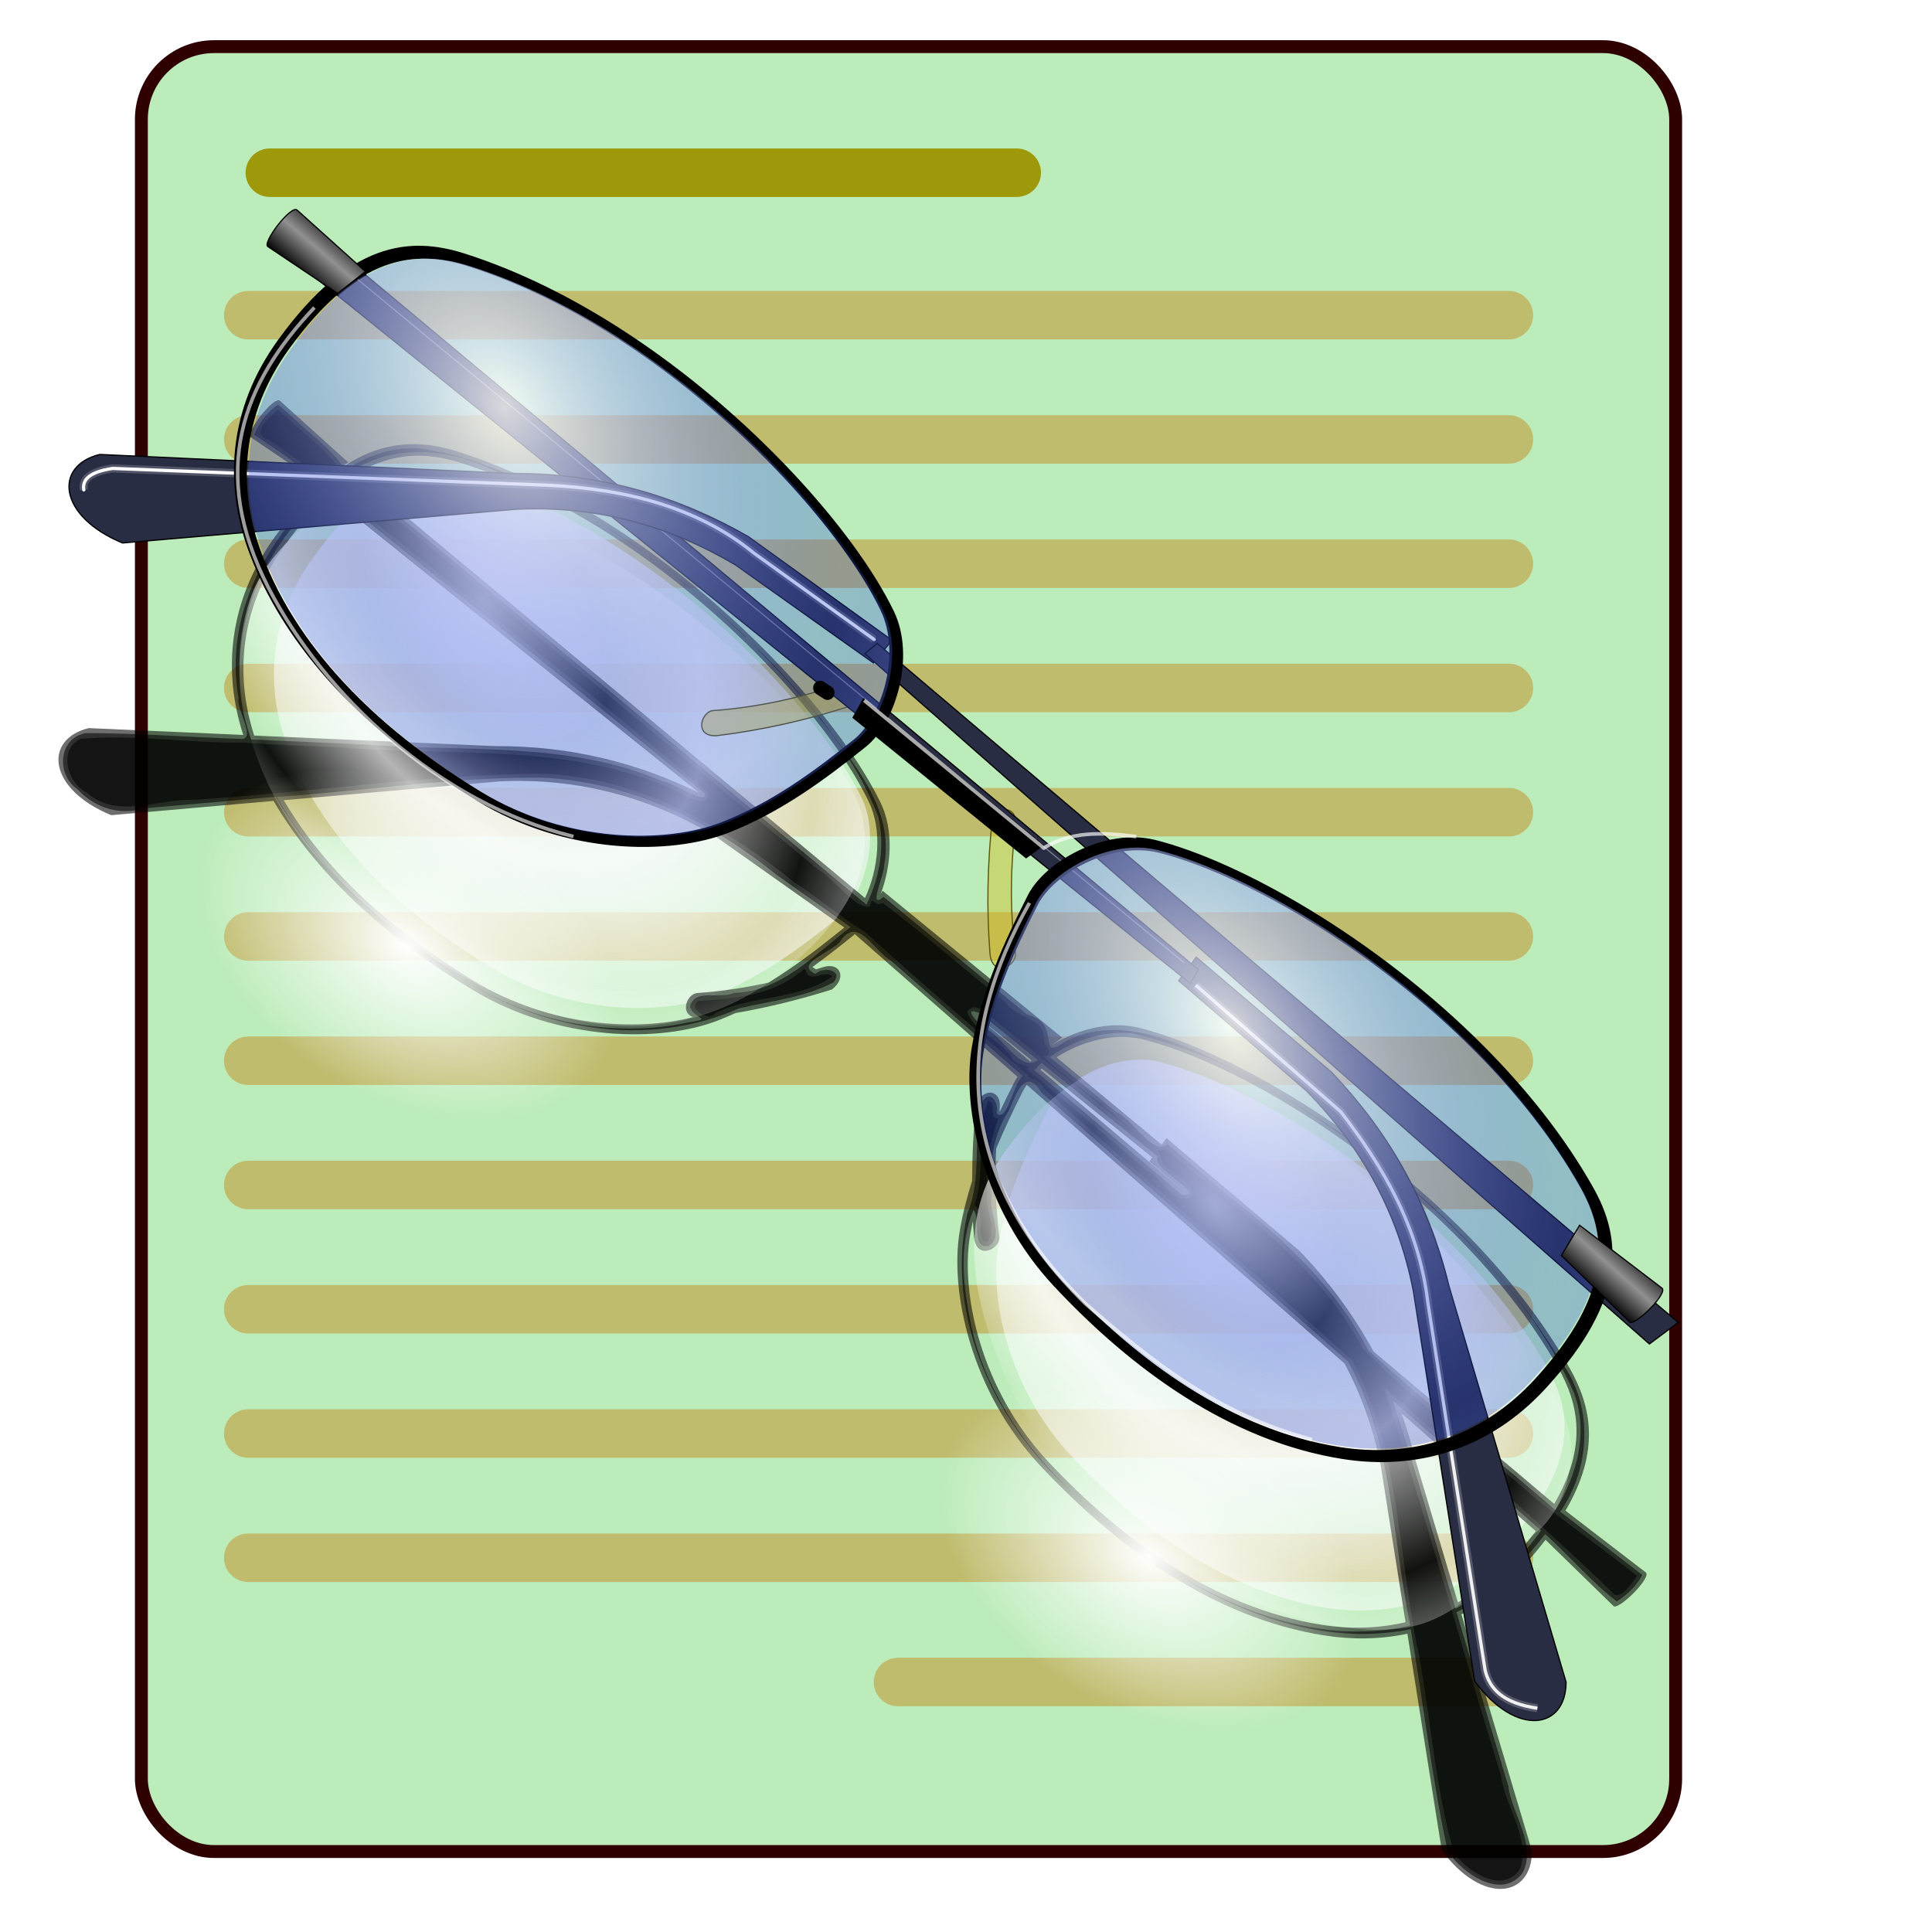 <?xml version="1.0" encoding="UTF-8" standalone="no"?>
<!-- Created with Inkscape (http://www.inkscape.org/) -->
<svg xmlns:dc="http://purl.org/dc/elements/1.1/" xmlns:cc="http://creativecommons.org/ns#" xmlns:rdf="http://www.w3.org/1999/02/22-rdf-syntax-ns#" xmlns:svg="http://www.w3.org/2000/svg" xmlns="http://www.w3.org/2000/svg" xmlns:xlink="http://www.w3.org/1999/xlink" xmlns:sodipodi="http://sodipodi.sourceforge.net/DTD/sodipodi-0.dtd" xmlns:inkscape="http://www.inkscape.org/namespaces/inkscape" width="255" height="255" viewBox="0 0 67.469 67.469" version="1.1" id="svg8" inkscape:version="0.92.5 (2060ec1f9f, 2020-04-08)" sodipodi:docname="okular.svg">
 <defs id="defs2">
  <linearGradient inkscape:collect="always" id="linearGradient1010">
   <stop id="stop1006" stop-color="#ffffff" stop-opacity="1"/>
   <stop offset="1" id="stop1008" stop-color="#ffffff" stop-opacity="0"/>
  </linearGradient>
  <linearGradient id="linearGradient1264">
   <stop id="stop1260" stop-color="#ffffff" stop-opacity="0.721"/>
   <stop offset="0.379" id="stop1266" stop-color="#ffffff" stop-opacity="0.036"/>
   <stop id="stop1268" offset="0.669" stop-color="#ffffff" stop-opacity="0.689"/>
   <stop id="stop1262" offset="1" stop-color="#ffffff" stop-opacity="0"/>
  </linearGradient>
  <linearGradient id="linearGradient1173">
   <stop id="stop1169" stop-color="#dfe2f8" stop-opacity="1"/>
   <stop offset="1" id="stop1171" stop-color="#ffffff" stop-opacity="0.473"/>
  </linearGradient>
  <linearGradient id="linearGradient1084">
   <stop id="stop1080" stop-color="#ffffff" stop-opacity="0.82"/>
   <stop offset="1" id="stop1082" stop-color="#2343dc" stop-opacity="0.27"/>
  </linearGradient>
  <clipPath clipPathUnits="userSpaceOnUse" id="clipPath2059">
   <path d="m -10.1,231.685 c 3.559,2.506 4.832,-0.585 2.965,-3.064 -3.182,-4.225 -6.444,-9.84 -12.355,-15.913 -2.595,-2.669 -11.861,-7.808 -11.861,-7.808 0,0 -0.115,-2.188 -0.099,-3.064 0.011,-0.582 -0.566,-0.564 -0.89,-0.297 -0.782,0.645 -2.471,2.57 -2.471,2.57 l -1.68,-0.099 -1.087,-1.581 c -0.297,-0.411 -0.636,-0.346 -0.89,0 -0.545,1.85 -0.879,3.885 -3.459,3.954 l 4.448,3.954 c 7.766,1.553 15.579,5.585 20.262,14.332 0,0 4.526,5.194 7.116,7.018 z" id="path2061" sodipodi:nodetypes="csscsscccccccs" inkscape:connector-curvature="0" stroke-dasharray="none" stroke-opacity="1" fill="#ffffff" fill-rule="evenodd" stroke="none" stroke-linejoin="miter" fill-opacity="1" stroke-linecap="butt" stroke-width="0.048" stroke-miterlimit="4"/>
  </clipPath>
  <clipPath id="clipPath2059-5" clipPathUnits="userSpaceOnUse">
   <path stroke-miterlimit="4" stroke-width="0.048" stroke-linecap="butt" fill-opacity="1" stroke-linejoin="miter" stroke="none" fill-rule="evenodd" fill="#ffffff" stroke-opacity="1" stroke-dasharray="none" inkscape:connector-curvature="0" sodipodi:nodetypes="csscsscccccccs" id="path2061-3" d="m -10.1,231.685 c 3.559,2.506 4.832,-0.585 2.965,-3.064 -3.182,-4.225 -6.444,-9.84 -12.355,-15.913 -2.595,-2.669 -11.861,-7.808 -11.861,-7.808 0,0 -0.115,-2.188 -0.099,-3.064 0.011,-0.582 -0.566,-0.564 -0.89,-0.297 -0.782,0.645 -2.471,2.57 -2.471,2.57 l -1.68,-0.099 -1.087,-1.581 c -0.297,-0.411 -0.636,-0.346 -0.89,0 -0.545,1.85 -0.879,3.885 -3.459,3.954 l 4.448,3.954 c 7.766,1.553 15.579,5.585 20.262,14.332 0,0 4.526,5.194 7.116,7.018 z"/>
  </clipPath>
  <clipPath id="clipPath">
   <path fill-opacity="0.95" stroke="none" fill="#1b1b1b" sodipodi:nodetypes="csssscc" inkscape:connector-curvature="0" id="rect5264" d="m -515.73,435.564 v 5.838 c 0,9.743 -7.844,17.587 -17.587,17.587 h -135.051 c -9.743,0 -17.587,-7.844 -17.587,-17.587 v -5.838 z"/>
  </clipPath>
  <clipPath clipPathUnits="userSpaceOnUse" id="clipPath2059-7">
   <path d="m -10.1,231.685 c 3.559,2.506 4.832,-0.585 2.965,-3.064 -3.182,-4.225 -6.444,-9.84 -12.355,-15.913 -2.595,-2.669 -11.861,-7.808 -11.861,-7.808 0,0 -0.115,-2.188 -0.099,-3.064 0.011,-0.582 -0.566,-0.564 -0.89,-0.297 -0.782,0.645 -2.471,2.57 -2.471,2.57 l -1.68,-0.099 -1.087,-1.581 c -0.297,-0.411 -0.636,-0.346 -0.89,0 -0.545,1.85 -0.879,3.885 -3.459,3.954 l 4.448,3.954 c 7.766,1.553 15.579,5.585 20.262,14.332 0,0 4.526,5.194 7.116,7.018 z" id="path2061-5" sodipodi:nodetypes="csscsscccccccs" inkscape:connector-curvature="0" stroke-dasharray="none" stroke-opacity="1" fill="#ffffff" fill-rule="evenodd" stroke="none" stroke-linejoin="miter" fill-opacity="1" stroke-linecap="butt" stroke-width="0.048" stroke-miterlimit="4"/>
  </clipPath>
  <clipPath clipPathUnits="userSpaceOnUse" id="clipPath1162">
   <path stroke-miterlimit="4" stroke-width="0.071" stroke-linecap="round" fill-opacity="0.347" stroke-linejoin="round" stroke="none" fill="#000000" stroke-opacity="1" stroke-dasharray="none" inkscape:connector-curvature="0" d="m -65.65,239.846 c -9.358,0 -16.952,7.594 -16.952,16.952 0,9.358 7.594,16.941 16.952,16.941 0.292,0 0.579,-0.008 0.868,-0.022 2.123,-0.108 4.148,-0.606 5.995,-1.424 l 2.67,3.971 c -0.226,0.495 -0.245,0.964 -0.011,1.313 l 15.673,23.326 c 0.495,0.737 1.944,0.632 3.248,-0.245 1.304,-0.876 1.964,-2.177 1.468,-2.914 L -51.423,274.417 c -0.233,-0.347 -0.683,-0.499 -1.224,-0.478 l -2.558,-3.804 c 3.96,-3.1 6.507,-7.92 6.507,-13.337 0,-9.358 -7.594,-16.952 -16.952,-16.952 z m 0,2.581 c 7.929,0 14.371,6.442 14.371,14.371 0,7.929 -6.442,14.36 -14.371,14.36 -7.929,0 -14.349,-6.431 -14.349,-14.36 0,-0.248 -0.001,-0.489 0.011,-0.734 0.384,-7.586 6.657,-13.637 14.338,-13.637 z" id="path1164"/>
  </clipPath>
  <linearGradient id="linearGradient3963" inkscape:collect="always">
   <stop id="stop3965" stop-color="#000000" stop-opacity="1"/>
   <stop id="stop3967" offset="1" stop-color="#919191" stop-opacity="1"/>
  </linearGradient>
  <filter id="filter3286" inkscape:collect="always">
   <feGaussianBlur id="feGaussianBlur3288" stdDeviation="1.751" inkscape:collect="always"/>
  </filter>
  <filter id="filter3292" inkscape:collect="always">
   <feGaussianBlur id="feGaussianBlur3294" stdDeviation="1.778" inkscape:collect="always"/>
  </filter>
  <linearGradient y2="280.82" x2="130.2" y1="307.17" x1="126.81" spreadMethod="reflect" gradientUnits="userSpaceOnUse" id="linearGradient3503" xlink:href="#linearGradient3963" inkscape:collect="always" gradientTransform="matrix(0.035,0.023,-0.023,0.035,13.396,225.737)"/>
  <linearGradient y2="280.82" x2="130.2" y1="307.17" x1="126.81" spreadMethod="reflect" gradientTransform="matrix(-0.027,-0.031,-0.031,0.027,68.252,270.015)" gradientUnits="userSpaceOnUse" id="linearGradient3505" xlink:href="#linearGradient3963" inkscape:collect="always"/>
  <radialGradient r="288.14" fy="-643.86" fx="337.65" cy="-643.86" cx="337.65" spreadMethod="reflect" gradientTransform="matrix(0.028,0.042,-0.029,0.019,14.308,269.698)" gradientUnits="userSpaceOnUse" id="radialGradient3609" xlink:href="#linearGradient1264" inkscape:collect="always"/>
  <radialGradient r="288.14" fy="-728.83" fx="517.41" cy="-728.83" cx="517.41" spreadMethod="reflect" gradientTransform="matrix(0.03,0.043,0.026,-0.018,20.369,215.274)" gradientUnits="userSpaceOnUse" id="radialGradient3611" xlink:href="#linearGradient1264" inkscape:collect="always"/>
  <radialGradient r="288.14" fy="-643.86" fx="337.65" cy="-643.86" cx="337.65" spreadMethod="reflect" gradientTransform="matrix(1.141,0.495,-0.338,0.78,-237.944,474.627)" gradientUnits="userSpaceOnUse" id="radialGradient3613" xlink:href="#linearGradient1084" inkscape:collect="always"/>
  <radialGradient r="288.14" fy="-728.83" fx="517.41" cy="-728.83" cx="517.41" spreadMethod="reflect" gradientTransform="matrix(-1.255,0.223,-0.136,-0.766,1125.028,-503.129)" gradientUnits="userSpaceOnUse" id="radialGradient3615" xlink:href="#linearGradient1084" inkscape:collect="always"/>
  <filter height="1.039" y="-0.02" width="1.062" x="-0.031" id="filter1205" inkscape:collect="always" color-interpolation-filters="sRGB">
   <feGaussianBlur id="feGaussianBlur1207" stdDeviation="4.603" inkscape:collect="always"/>
  </filter>
  <filter height="1.193" y="-0.097" width="1.027" x="-0.014" id="filter1217" inkscape:collect="always" color-interpolation-filters="sRGB">
   <feGaussianBlur id="feGaussianBlur1219" stdDeviation="3.826" inkscape:collect="always"/>
  </filter>
  <filter height="1.079" y="-0.04" width="1.034" x="-0.017" id="filter1143" inkscape:collect="always" color-interpolation-filters="sRGB">
   <feGaussianBlur id="feGaussianBlur1145" stdDeviation="0.285" inkscape:collect="always"/>
  </filter>
  <radialGradient inkscape:collect="always" xlink:href="#linearGradient1173" id="radialGradient1072" gradientUnits="userSpaceOnUse" gradientTransform="matrix(0.027,0.04,-0.027,0.018,-8.833,248.972)" cx="337.65" cy="-643.86" fx="337.65" fy="-643.86" r="288.14" spreadMethod="reflect"/>
  <radialGradient inkscape:collect="always" xlink:href="#linearGradient1173" id="radialGradient1074" gradientUnits="userSpaceOnUse" gradientTransform="matrix(0.028,0.04,0.024,-0.017,46.002,239.023)" cx="517.41" cy="-728.83" fx="517.41" fy="-728.83" r="288.14" spreadMethod="reflect"/>
  <filter inkscape:collect="always" id="filter1256" x="-0.012" width="1.023" y="-0.012" height="1.025" color-interpolation-filters="sRGB">
   <feGaussianBlur inkscape:collect="always" stdDeviation="1.066" id="feGaussianBlur1258"/>
  </filter>
  <radialGradient inkscape:collect="always" xlink:href="#linearGradient1010" id="radialGradient1012" cx="17.64" cy="261.08" fx="17.64" fy="261.08" r="7.991" gradientTransform="matrix(1,0,0,0.665,132.824,42.027)" gradientUnits="userSpaceOnUse"/>
  <radialGradient inkscape:collect="always" xlink:href="#linearGradient1010" id="radialGradient1016" gradientUnits="userSpaceOnUse" gradientTransform="matrix(1,0,0,0.665,166.106,46.486)" cx="17.64" cy="261.08" fx="17.64" fy="261.08" r="7.991"/>
 </defs>
 <sodipodi:namedview id="base" pagecolor="#ff0000" bordercolor="#666666" borderopacity="1.0" inkscape:pageopacity="0" inkscape:pageshadow="2" inkscape:zoom="3.5098039" inkscape:cx="127.5" inkscape:cy="127.5" inkscape:document-units="px" inkscape:current-layer="layer1" showgrid="false" inkscape:snap-to-guides="false" inkscape:snap-grids="false" inkscape:snap-others="false" inkscape:object-nodes="false" inkscape:snap-nodes="false" inkscape:snap-global="false" inkscape:window-width="1920" inkscape:window-height="1056" inkscape:window-x="0" inkscape:window-y="0" inkscape:window-maximized="1" units="px" showguides="false"/>
 <g inkscape:label="Layer 1" inkscape:groupmode="layer" id="layer1" transform="translate(0,-229.531)">
  <rect id="rect1811" width="53.58" height="63.03" x="4.937" y="231.16" ry="2.538" opacity="1" stroke-dasharray="none" stroke-opacity="1" paint-order="normal" fill="#bcecba" fill-rule="evenodd" stroke="#2e0000" stroke-linejoin="round" fill-opacity="1" stroke-linecap="round" stroke-width="0.45" stroke-dashoffset="0" stroke-miterlimit="4" rx="2.538"/>
  <g id="g4752" transform="translate(57.744,-2.035)" stroke-opacity="1" stroke="#bfbc6e">
   <path sodipodi:nodetypes="cc" d="M -49.075,242.573 H -5.051" id="path1013" inkscape:connector-curvature="0" stroke-dasharray="none" stroke-opacity="1" fill="none" stroke="#bfbc6e" stroke-linejoin="miter" stroke-linecap="round" stroke-width="1.693" stroke-miterlimit="4"/>
   <path inkscape:connector-curvature="0" id="path1015" d="M -49.075,246.912 H -5.051" sodipodi:nodetypes="cc" stroke-dasharray="none" stroke-opacity="1" fill="none" stroke="#bfbc6e" stroke-linejoin="miter" stroke-linecap="round" stroke-width="1.693" stroke-miterlimit="4"/>
   <path inkscape:connector-curvature="0" id="path1017" d="m -49.075,251.251 h 44.024" sodipodi:nodetypes="cc" stroke-dasharray="none" stroke-opacity="1" fill="none" stroke="#bfbc6e" stroke-linejoin="miter" stroke-linecap="round" stroke-width="1.693" stroke-miterlimit="4"/>
   <path sodipodi:nodetypes="cc" d="M -49.075,255.591 H -5.051" id="path1019" inkscape:connector-curvature="0" stroke-dasharray="none" stroke-opacity="1" fill="none" stroke="#bfbc6e" stroke-linejoin="miter" stroke-linecap="round" stroke-width="1.693" stroke-miterlimit="4"/>
   <path sodipodi:nodetypes="cc" d="m -49.075,259.93 h 44.024" id="path1021" inkscape:connector-curvature="0" stroke-dasharray="none" stroke-opacity="1" fill="none" stroke="#bfbc6e" stroke-linejoin="miter" stroke-linecap="round" stroke-width="1.693" stroke-miterlimit="4"/>
   <path inkscape:connector-curvature="0" id="path1023" d="m -49.075,264.269 h 44.024" sodipodi:nodetypes="cc" stroke-dasharray="none" stroke-opacity="1" fill="none" stroke="#bfbc6e" stroke-linejoin="miter" stroke-linecap="round" stroke-width="1.693" stroke-miterlimit="4"/>
   <path inkscape:connector-curvature="0" id="path1025" d="m -49.075,268.609 h 44.024" sodipodi:nodetypes="cc" stroke-dasharray="none" stroke-opacity="1" fill="none" stroke="#bfbc6e" stroke-linejoin="miter" stroke-linecap="round" stroke-width="1.693" stroke-miterlimit="4"/>
   <path sodipodi:nodetypes="cc" d="m -49.075,272.948 h 44.024" id="path1027" inkscape:connector-curvature="0" stroke-dasharray="none" stroke-opacity="1" fill="none" stroke="#bfbc6e" stroke-linejoin="miter" stroke-linecap="round" stroke-width="1.693" stroke-miterlimit="4"/>
   <path sodipodi:nodetypes="cc" d="m -49.075,277.287 h 44.024" id="path1029" inkscape:connector-curvature="0" stroke-dasharray="none" stroke-opacity="1" fill="none" stroke="#bfbc6e" stroke-linejoin="miter" stroke-linecap="round" stroke-width="1.693" stroke-miterlimit="4"/>
   <path inkscape:connector-curvature="0" id="path1031" d="m -49.075,281.627 h 44.024" sodipodi:nodetypes="cc" stroke-dasharray="none" stroke-opacity="1" fill="none" stroke="#bfbc6e" stroke-linejoin="miter" stroke-linecap="round" stroke-width="1.693" stroke-miterlimit="4"/>
   <path inkscape:connector-curvature="0" id="path1033" d="m -49.075,285.966 h 44.024" sodipodi:nodetypes="cc" stroke-dasharray="none" stroke-opacity="1" fill="none" stroke="#bfbc6e" stroke-linejoin="miter" stroke-linecap="round" stroke-width="1.693" stroke-miterlimit="4"/>
   <path sodipodi:nodetypes="cc" d="m -26.384,290.305 21.334,0" id="path1035" inkscape:connector-curvature="0" stroke-dasharray="none" stroke-opacity="1" fill="none" stroke="#bfbc6e" stroke-linejoin="miter" stroke-linecap="round" stroke-width="1.693" stroke-miterlimit="4"/>
  </g>
  <path inkscape:connector-curvature="0" sodipodi:nodetypes="csssssss" id="path1038" d="m 16.692,246.312 c 6.151,1.932 11.748,7.696 13.398,11.082 0.688,1.413 0.06,3.466 -0.853,4.204 -1.304,1.054 -2.655,2.049 -4.256,2.684 -1.803,0.715 -5.053,0.704 -7.794,-0.949 -3.012,-1.815 -5.848,-4.336 -7.124,-7.669 -0.815,-2.13 -0.69,-4.492 0.864,-6.652 2.21,-3.073 4.084,-3.227 5.765,-2.699 z" stroke-opacity="1" fill="url(#radialGradient1072)" fill-rule="evenodd" stroke="none" stroke-linejoin="miter" fill-opacity="1" stroke-linecap="butt" stroke-width="0.037"/>
  <path inkscape:connector-curvature="0" d="m 54.036,277.294 c -3.162,-5.564 -9.927,-9.789 -13.558,-10.681 -1.515,-0.372 -3.376,0.668 -3.9,1.708 -0.749,1.486 -1.433,3.005 -1.714,4.692 -0.317,1.899 0.375,5.05 2.552,7.364 2.392,2.542 5.431,4.767 8.933,5.308 2.237,0.345 4.503,-0.271 6.274,-2.23 2.519,-2.788 2.277,-4.638 1.413,-6.159 z" id="path1044" sodipodi:nodetypes="csssssss" stroke-opacity="1" fill="url(#radialGradient1074)" fill-rule="evenodd" stroke="none" stroke-linejoin="miter" fill-opacity="1" stroke-linecap="butt" stroke-width="0.037"/>
  <g id="g1187" transform="matrix(0.25,0.031,-0.031,0.25,74.521,241.435)" fill="#000000" filter="url(#filter1256)" fill-opacity="0.568">
   <path inkscape:connector-curvature="0" id="path2551" d="m -205.775,51.632 c -7.354,-3.566 -15.151,-6.368 -22.966,-7.81 -4.938,-0.911 -10.083,-0.498 -15.268,3.882 l -0.089,-0.044 0.499,-0.491 -10.414,-7.283 c -0.888,-0.756 -4.353,5.151 -3.403,5.508 l 5.652,2.884 4.499,2.76 c -1.704,2.026 -3.43,4.504 -5.131,7.605 -5.275,9.617 -4.942,19.352 -0.99,27.822 l -21.373,1.696 c -6.052,2.31 -4.632,9.07 4.579,11.597 l 22.089,-4.731 c 7.725,10.104 18.998,17.407 30.554,22.577 12.802,5.731 26.958,4.067 34.421,-0.004 0.75,-0.409 1.489,-0.828 2.207,-1.273 4.412,-1.335 8.682,-2.984 12.851,-4.884 1.875,-1.835 0.708,-3.86 -1.441,-2.989 -0.36,0.174 -0.727,0.327 -1.09,0.496 l -0.534,-0.262 c 1.747,-1.626 3.429,-3.332 5.091,-5.048 0.061,-0.063 0.116,-0.142 0.176,-0.208 l 24.821,16.856 c -0.121,0.255 -0.244,0.504 -0.334,0.756 -0.513,1.427 -1.017,2.873 -1.49,4.312 -0.021,-0.024 -0.05,-0.052 -0.074,-0.073 -3.9e-4,-0.186 -0.02,-0.376 -0.019,-0.561 -0.139,-2.314 -2.461,-2.487 -3.311,-0.004 0.062,3.57 0.332,7.124 0.759,10.68 -0.439,2.337 -0.743,4.698 -0.849,7.13 -0.369,8.493 4.344,21.939 15.127,30.909 11.846,9.859 26.355,17.982 41.992,18.472 3.888,0.122 7.716,-0.41 11.338,-1.651 l 8.42,29.2 c 6.576,6.926 13.24,4.974 12.418,-1.452 L -70.798,186.671 c 2.892,-2.007 5.553,-4.638 7.863,-7.921 0.927,-1.318 1.724,-2.556 2.44,-3.772 l 10.434,7.918 c 0.677,0.757 4.919,-4.603 3.893,-5.157 l -12.083,-7.108 c 3.822,-8.825 1.778,-14.786 -1.816,-19.628 -4.736,-6.381 -10.639,-12.147 -17.079,-17.179 -16.458,-12.861 -36.255,-20.947 -48.036,-22.358 -4.043,-0.484 -8.368,1.273 -11.574,3.781 l 1.204,-1.103 -27.218,-17.148 -0.218,0.519 c 0.998,-4.105 0.751,-9.042 -1.572,-12.624 -6.455,-9.955 -22.42,-24.145 -41.215,-33.257 z m -0.183,1.198 c 18.114,8.782 33.507,22.491 39.728,32.086 2.477,3.82 2.499,9.216 1.164,13.381 l -77.338,-49.585 c 4.856,-3.899 9.698,-4.242 14.325,-3.387 7.532,1.39 15.033,4.069 22.121,7.506 z m 106.03,68.23 c 7.255,3.508 14.827,8.056 21.766,13.479 6.207,4.85 11.904,10.399 16.469,16.548 3.451,4.65 5.408,10.347 1.78,18.801 l -27.474,-17.9 c -3.441,-4.804 -7.443,-8.951 -11.902,-12.577 l -20.198,-13.225 -0.554,0.98 -15.964,-10.227 c 3.127,-2.589 7.473,-4.431 11.543,-3.943 6.387,0.765 15.206,3.555 24.534,8.064 z m -145.792,-69.043 56.093,34.669 c -8.855,-3.072 -18.391,-4.344 -28.945,-2.977 l -33.292,2.657 c -3.791,-8.154 -4.092,-17.504 0.983,-26.758 1.712,-3.121 3.446,-5.596 5.161,-7.591 z m 58.899,40.279 19.408,10.408 c -0.076,0.086 -0.157,0.173 -0.235,0.253 -2.926,3.02 -5.937,5.989 -9.232,8.611 -3.102,1.104 -6.332,2.012 -9.705,2.673 -1.377,0.379 -1.924,3.005 -0.108,3.37 -7.577,3 -19.605,3.746 -30.602,-1.177 -11.114,-4.972 -21.964,-11.977 -29.409,-21.684 l 29.275,-6.248 c 11.114,-1.937 21.197,-0.282 30.606,3.792 z m 39.242,20.399 8.211,5.097 c -0.051,0.061 -0.112,0.117 -0.161,0.179 z m 9.74,6.031 16.718,10.339 -0.335,0.608 5.406,3.61 -21.965,-14.35 c 0.06,-0.07 0.114,-0.139 0.176,-0.208 z m -1.784,2.511 48.484,32.922 c 2.765,3.977 5.056,8.419 6.721,13.458 l 6.068,21.089 c -3.649,1.333 -7.501,1.908 -11.441,1.785 -15.071,-0.472 -29.062,-8.302 -40.479,-17.803 -10.393,-8.645 -14.943,-21.574 -14.587,-29.76 0.03,-0.681 0.088,-1.354 0.147,-2.026 0.124,0.69 0.275,1.391 0.414,2.081 0.692,3.354 3.813,1.341 3.515,-0.336 -1.048,-4.08 -1.68,-8.118 -1.967,-12.119 0.782,-2.805 1.701,-5.583 2.687,-8.326 0.115,-0.32 0.27,-0.64 0.436,-0.964 z m 57.159,38.799 20.484,13.917 c -0.723,1.244 -1.53,2.506 -2.484,3.861 -2.085,2.964 -4.441,5.382 -7.025,7.264 l -8.179,-18.664 c -0.846,-2.227 -1.772,-4.358 -2.796,-6.379 z" stroke-opacity="1" fill="#000000" fill-rule="evenodd" stroke="none" stroke-linejoin="miter" fill-opacity="0.568" stroke-linecap="butt" stroke-width="0.172"/>
   <path inkscape:connector-curvature="0" id="path3559" d="m -254.253,40.435 c -1.32,1.181 -2.315,2.825 -2.743,4.548 3.628,1.78 7.172,3.684 10.554,5.902 -7.138,8.217 -11.599,19.633 -8.228,30.55 -0.066,1.75 2.894,5.003 1.319,5.589 -7.231,0.672 -14.564,0.978 -21.732,1.875 -3.745,1.185 -3.326,6.277 -0.208,7.846 2.674,2.246 6.14,2.973 9.414,1.534 6.004,-1.288 12.009,-2.569 18.012,-3.86 4.886,6.324 11.074,11.786 17.948,15.935 -6.809,-4.265 -12.913,-9.557 -17.809,-15.935 11.999,-2.294 23.83,-5.723 35.964,-7.155 12.066,-1.002 23.864,2.962 34.015,9.279 3.73,1.999 7.454,4.006 11.187,5.999 -4.403,4.282 -8.397,10.074 -14.928,11.04 -1.697,1.158 -5.51,-0.026 -5.798,2.638 0.663,1.661 3.558,1.2 0.069,2.187 -10.448,3.644 -22.361,2.544 -32.251,-2.326 11.965,6.077 27.282,6.552 38.925,-0.447 4.22,-1.553 8.953,-2.644 12.593,-5.212 1.205,-1.87 -1.724,-2.028 -2.638,-0.833 -3.281,-1.074 2.136,-3.339 2.916,-5.034 1.939,-3.695 4.711,0.851 7.174,1.868 6.718,4.546 13.417,9.122 20.147,13.65 -1.208,1.445 -1.312,6.798 -2.951,5.589 0.239,-1.183 -1.101,-3.261 -2.118,-1.458 -0.868,5.134 1.294,10.519 -0.174,15.692 -1.447,14.581 7.397,28.483 18.984,36.493 2.401,1.76 4.835,3.549 7.435,5.028 -10.208,-6.228 -19.954,-14.475 -23.984,-26.103 -1.713,-5.053 -3.143,-10.654 -1.672,-15.938 1.274,1.092 0.269,5.365 2.708,4.687 2.099,-1.686 -0.749,-4.745 -0.407,-6.96 -0.913,-4.056 -0.988,-8.15 0.862,-11.973 0.737,-2.343 1.477,-6.494 4.195,-3.079 15.585,10.606 31.285,21.17 46.799,31.802 7.493,10.343 9.026,23.364 13.018,35.202 -12.9,4.922 -27.941,-0.022 -38.917,-6.075 11.608,6.582 25.962,10.975 39.055,6.596 2.999,9.95 5.476,20.222 8.885,29.948 2.4,2.735 8.17,5.816 10.625,1.747 1.616,-4.168 -2.417,-7.885 -3.409,-11.773 -3.362,-7.684 -6.745,-15.358 -10.095,-23.047 4.691,-3.007 8.091,-7.579 10.866,-12.255 3.696,2.567 7.292,5.879 11.005,8.054 1.301,-1.098 2.46,-2.466 3.055,-4.096 -4.12,-2.429 -8.237,-4.864 -12.359,-7.29 3.439,-6.603 2.799,-15.156 -2.465,-20.691 -13.592,-17.038 -33.091,-29.079 -53.74,-35.896 -6.66,-2.224 -14.858,-3.96 -20.691,0.972 -2.551,1.936 -0.222,-3.175 -4.888,-3.673 -7.27,-4.585 -14.539,-9.169 -21.809,-13.754 -1.996,2.216 -0.255,-3.039 -0.451,-4.339 0.508,-8.037 -6.151,-13.576 -10.987,-18.89 -3.57,-3.378 -7.19,-6.629 -11.092,-9.508 7.735,6.3 15.842,12.92 20.482,21.906 1.417,3.866 1.172,8.33 -0.174,12.185 -26.212,-16.829 -52.421,-33.666 -78.666,-50.442 5.249,-4.798 12.823,-5.208 19.379,-3.124 5.307,1.357 10.616,3.181 15.649,5.45 -8.216,-3.585 -16.869,-7.055 -25.933,-7.013 -3.584,0.286 -6.894,1.951 -9.616,4.305 -0.798,-1.478 -3.543,-3.354 -5.944,-4.937 -1.453,-0.956 -2.914,-2.163 -4.367,-2.978 z m 137.544,142.439 c -2.977,-1.855 -3.463,-1.927 0,0 z m -102.759,-66.793 c -1.28,-0.579 -7.251,-3.806 -5.356,-2.709 1.721,0.99 3.612,1.935 5.356,2.709 z m -25.968,-64.537 c 18.796,11.722 37.839,23.141 56.481,35.052 0.905,1.781 -4.333,-0.842 -5.865,-0.891 -13.579,-3.963 -27.658,-0.669 -41.43,-0.019 -5.318,0.425 -10.638,0.837 -15.955,1.269 -5.264,-10.192 -3.338,-22.861 3.437,-31.869 0.985,-1.127 2.023,-3.554 3.333,-3.541 z m 38.049,-0.035 c 1.501,0.714 7.162,3.643 5.558,2.753 -1.804,-0.971 -3.762,-1.942 -5.558,-2.753 z m 8.367,4.339 c -2.173,-1.241 -2.082,-1.127 0,0 z m 0,0 c 2.067,1.23 2.096,1.184 0,0 z m 1.597,0.937 c 2.205,1.35 6.704,4.142 2.245,1.332 -0.74,-0.459 -1.496,-0.889 -2.245,-1.332 z m 6.284,3.958 c 1.154,0.698 6.776,4.977 4.962,3.475 -1.522,-1.186 -6.351,-4.483 -5.995,-4.171 0.344,0.232 0.688,0.464 1.032,0.696 z m -36.764,50.894 c -1.884,-1.218 -1.991,-1.238 0,0 z m 0.035,0 c 2.401,1.404 2.566,1.448 0,0 z m 80.576,0.555 c 2.916,1.817 5.833,3.632 8.748,5.45 -2.105,2.129 -5.249,-2.732 -7.789,-3.498 -0.747,-0.299 -3.866,-2.788 -0.959,-1.952 z m 21.281,0.174 c 13.409,1.305 25.87,7.475 37.354,14.234 11.352,7.171 22.404,15.868 29.444,27.471 2.86,5.117 1.971,11.5 -0.422,16.653 -9.46,-6.331 -19.299,-12.26 -28.525,-18.842 -5.474,-8.025 -13.425,-13.794 -21.696,-18.742 -3.14,-2.053 -6.281,-4.106 -9.421,-6.158 -1.751,1.987 -5.215,-2.915 -7.629,-3.563 -3.35,-2.129 -6.678,-4.293 -10.042,-6.401 2.998,-2.636 6.86,-4.578 10.936,-4.652 z m -11.56,5.867 c 5.728,3.541 11.455,7.084 17.184,10.623 -0.935,1.729 7.635,4.528 4.027,4.895 -7.503,-4.888 -14.972,-9.83 -22.496,-14.685 0.448,-0.132 0.713,-1.641 1.284,-0.833 z m 55.407,41.347 c 6.967,4.732 13.928,9.473 20.899,14.199 -2.604,4.747 -6.043,8.981 -10.415,12.22 -4.212,-9.155 -7.869,-18.655 -12.255,-27.634 0.59,0.405 1.18,0.81 1.771,1.215 z" stroke-opacity="1" fill="#000000" fill-rule="evenodd" stroke="none" stroke-linejoin="miter" fill-opacity="0.568" stroke-linecap="butt" stroke-width="0.172"/>
   <path inkscape:connector-curvature="0" id="path3563" d="m -254.357,41.303 c -0.909,1.179 -3.281,3.706 -0.547,4.107 3.198,1.606 6.325,3.368 9.296,5.371 0.493,0.697 4.552,2.539 6.115,3.793 16.992,10.677 34.484,20.817 51.097,31.93 0.359,2.213 -2.762,0.912 -3.819,0.486 -15.448,-5.241 -31.978,-1.096 -47.861,-0.452 -4.245,0.344 -9.288,0.776 -13.031,0.973 -7.447,1.002 -15.234,0.706 -22.565,2.257 -2.948,1.836 -1.146,6.284 1.736,7.29 4.638,3.252 10.05,-0.448 15.012,-0.847 15.736,-2.974 31.222,-7.35 47.129,-9.499 13.205,-1.206 25.801,3.89 36.781,10.653 3.636,1.761 7.314,4.23 10.537,5.594 7.986,5.712 16.647,11.32 24.926,16.976 -0.261,0.433 1.913,0.346 2.222,1.423 15.515,10.878 31.521,21.341 47.109,32.182 8.278,11.655 9.704,26.481 14.338,39.646 2.746,8.799 4.543,18.063 8.158,26.488 2.194,2.3 7.386,4.872 9.339,1.041 0.938,-4.558 -3.157,-8.306 -4.212,-12.53 -7.681,-17.103 -14.831,-34.536 -22.728,-51.451 11.812,8.164 23.91,15.951 35.306,24.648 1.236,0.037 2.132,-1.912 2.743,-2.986 -5.038,-3.091 -10.265,-5.912 -14.989,-8.751 -8.838,-6.027 -18.313,-11.302 -26.68,-17.911 -7.426,-10.777 -19.627,-17.01 -30.401,-23.988 -1.832,0.482 -0.88,0.017 -0.521,1.423 0.862,2.017 5.229,2.217 4.791,4.721 -2.444,1.363 -4.475,-2.319 -6.71,-3.033 -6.055,-3.962 -12.105,-7.932 -18.182,-11.86 1.479,-0.462 -1.877,-0.262 -2.152,-1.18 -1.845,-2.407 -5.613,-2.897 -6.943,-5.589 1.051,-2.183 3.974,0.98 5.348,1.535 6.585,4.059 13.145,8.125 19.751,12.212 -4.484,-3.213 -9.324,-5.769 -13.921,-8.887 1.969,-0.788 -0.308,-1.294 -0.174,-2.638 -0.441,-2.832 -4.24,-2.177 -5.806,-4.171 -6.239,-3.813 -12.533,-8.117 -18.738,-11.625 -0.761,0.919 -1.678,-1.1 -1.632,0.694 -1.764,0.845 -5.389,-3.242 -7.846,-4.222 -23.949,-15.369 -47.897,-30.738 -71.862,-46.082 -2.451,-3.033 -6.796,-5.485 -10.241,-7.915 z m 81.513,68.425 c -3.553,3.63 -8.664,4.638 -13.4,5.589 -1.416,1.271 1.837,2.702 2.58,1.349 4.724,-3.122 11.316,-3.191 15.438,-7.042 -1.284,-0.878 -2.898,1.546 -3.784,-0.382 -0.153,-0.584 -0.586,0.49 -0.833,0.486 z m 28.189,14.372 c -1.289,4.685 0.92,9.761 -0.104,14.581 1.893,0.924 0.432,4.617 2.395,4.86 1.375,-2.202 -1.205,-4.64 -0.868,-7.082 -0.829,-3.267 -0.439,-7.236 0.278,-10.068 -1.52,0.08 -0.33,-2.209 -1.701,-2.291 z" stroke-opacity="1" fill="#000000" fill-rule="evenodd" stroke="none" stroke-linejoin="miter" fill-opacity="0.568" stroke-linecap="butt" stroke-width="0.172"/>
  </g>
  <path inkscape:connector-curvature="0" sodipodi:nodetypes="ssssssss" id="path2583" d="m 41.118,266.969 c 6.466,2.04 11.698,8.286 13.44,11.84 0.727,1.483 0.071,3.446 -0.886,4.216 -1.368,1.102 -2.098,2.468 -3.779,3.131 -1.893,0.746 -5.285,0.018 -8.168,-1.722 -3.168,-1.911 -5.539,-3.988 -6.887,-7.487 -0.861,-2.235 -1.397,-4.901 0.23,-7.162 2.315,-3.217 4.283,-3.374 6.051,-2.817 z" stroke-opacity="1" fill="url(#radialGradient3609)" fill-rule="evenodd" stroke="none" stroke-linejoin="miter" fill-opacity="1" stroke-linecap="butt" stroke-width="0.258"/>
  <path inkscape:connector-curvature="0" d="m 29.251,256.244 c -3.959,-5.598 -10.665,-9.038 -14.555,-9.995 -1.623,-0.399 -2.748,0.402 -3.669,1.243 -1.76,1.607 -2.289,2.39 -2.59,4.198 -0.339,2.035 0.402,5.411 2.735,7.89 2.563,2.724 5.819,5.107 9.571,5.687 2.397,0.37 4.907,-0.278 7.03,-2.15 3.304,-2.913 2.653,-5.213 1.48,-6.873 z" id="path2589" sodipodi:nodetypes="ssssssss" stroke-opacity="1" fill="url(#radialGradient3611)" fill-rule="evenodd" stroke="none" stroke-linejoin="miter" fill-opacity="1" stroke-linecap="butt" stroke-width="0.27"/>
  <path sodipodi:nodetypes="ccccc" id="path3951" d="m 35.461,262.851 c 0.023,0.428 -0.819,0.834 -0.889,-0.025 -0.122,-1.553 -0.087,-3.094 0.074,-4.623 0.288,-0.594 0.862,-0.477 0.826,0.105 -0.187,1.472 -0.214,2.981 -0.011,4.543 z" inkscape:connector-curvature="0" stroke-opacity="1" fill="#d4c01e" fill-rule="evenodd" stroke="#5c580e" stroke-linejoin="miter" fill-opacity="0.44" stroke-linecap="butt" stroke-width="0.041"/>
  <path d="m 24.884,254.348 c -0.424,0.063 -0.654,0.969 0.202,0.867 1.546,-0.191 3.049,-0.534 4.515,-0.997 0.525,-0.401 0.295,-0.94 -0.269,-0.789 -1.405,0.478 -2.878,0.806 -4.449,0.919 z" id="path3949" sodipodi:nodetypes="ccccc" inkscape:connector-curvature="0" stroke-opacity="1" fill="#d4c01e" fill-rule="evenodd" stroke="#5c580e" stroke-linejoin="miter" fill-opacity="0.44" stroke-linecap="butt" stroke-width="0.041"/>
  <g id="g3942" transform="matrix(0.035,0.023,-0.023,0.035,13.471,225.436)">
   <g id="g3910">
    <path sodipodi:nodetypes="ccccccccc" id="path3904" d="M 1646.444,713.336 1383.527,491.004 c -54.94,-51.354 -115.736,-80.45 -180.275,-95.326 l -146.457,-18.135 -1.512,24.447 139.923,18.336 c 61.229,13.319 117.269,41.008 165.529,90.246 l 221.573,243.98 c 54.728,20.294 85.943,-8.174 64.135,-41.215 z" inkscape:connector-curvature="0" stroke-opacity="1" fill="#292d43" fill-rule="evenodd" stroke="#000000" stroke-linejoin="miter" fill-opacity="1" stroke-linecap="butt" stroke-width="1"/>
    <path sodipodi:nodetypes="ccccc" id="path3906" d="M 1063.976,385.231 85.053,273.32 l 3.357,29.824 976.299,95.453 z" inkscape:connector-curvature="0" stroke-opacity="1" fill="#292d43" fill-rule="evenodd" stroke="#000000" stroke-linejoin="miter" fill-opacity="1" stroke-linecap="butt" stroke-width="1"/>
    <path d="M 94.872,281.897 1051.282,387.026" id="path3908" inkscape:connector-curvature="0" stroke-opacity="0.362" fill="none" fill-rule="evenodd" stroke="#ffffff" stroke-linejoin="miter" stroke-linecap="butt" stroke-width="1"/>
   </g>
   <path sodipodi:nodetypes="ccccc" id="path3920" d="m 1069.231,397.282 158.974,21.795 c 55.48,19.155 107.384,44.868 147.436,92.308 l 208.974,230.769 c 11.395,10.686 26.994,15.065 53.846,2.564" inkscape:connector-curvature="0" stroke-dasharray="none" stroke-opacity="0.204" fill="none" fill-rule="evenodd" stroke="#ffffff" stroke-linejoin="miter" stroke-linecap="butt" stroke-width="6.789" stroke-miterlimit="4"/>
   <path d="m 1069.231,397.282 158.974,21.795 c 55.48,19.155 107.384,44.868 147.436,92.308 l 208.974,230.769 c 11.395,10.686 26.994,15.065 53.846,2.564" id="path3507" sodipodi:nodetypes="ccccc" inkscape:connector-curvature="0" stroke-dasharray="none" stroke-opacity="0.91" fill="none" filter="url(#filter1205)" fill-rule="evenodd" stroke="#ffffff" stroke-linejoin="miter" stroke-linecap="butt" stroke-width="2.716" stroke-miterlimit="4"/>
  </g>
  <g id="g3915" transform="matrix(0.035,0.023,-0.023,0.035,13.396,222.496)">
   <path sodipodi:nodetypes="ccccccccc" id="path3886" d="M 102.564,587.026 398.718,411.385 c 62.697,-41.53 127.478,-60.138 193.59,-64.103 l 147.436,6.41 -2.564,24.359 -141.026,-5.128 c -62.59,2.978 -122.447,20.988 -178.205,61.538 L 158.974,638.308 c -57.336,10.935 -83.396,-22.317 -56.41,-51.282 z" inkscape:connector-curvature="0" stroke-opacity="1" fill="#292d43" fill-rule="evenodd" stroke="#000000" stroke-linejoin="miter" fill-opacity="1" stroke-linecap="butt" stroke-width="1"/>
   <path sodipodi:nodetypes="ccccc" id="path3888" d="m 107.692,619.077 c -5.826,-6.32 -4.39,-15.061 10.256,-28.205 L 428.205,403.692 c 58.547,-34.77 117.094,-53.644 175.641,-47.436 l 123.077,5.128" inkscape:connector-curvature="0" stroke-dasharray="none" stroke-opacity="0.184" fill="none" fill-rule="evenodd" stroke="#ffffff" stroke-linejoin="miter" stroke-linecap="butt" stroke-width="6.789" stroke-miterlimit="4"/>
   <path sodipodi:nodetypes="ccccc" id="path3902" d="M 730.769,362.667 1600,469.077 1589.744,497.282 726.923,375.487 Z" inkscape:connector-curvature="0" stroke-opacity="1" fill="#292d43" fill-rule="evenodd" stroke="#000000" stroke-linejoin="miter" fill-opacity="1" stroke-linecap="butt" stroke-width="1"/>
   <path d="m 107.692,619.077 c -5.826,-6.32 -4.39,-15.061 10.256,-28.205 L 428.205,403.692 c 58.547,-34.77 117.094,-53.644 175.641,-47.436 l 123.077,5.128" id="path3505" sodipodi:nodetypes="ccccc" inkscape:connector-curvature="0" stroke-dasharray="none" stroke-opacity="0.982" fill="none" filter="url(#filter1217)" fill-rule="evenodd" stroke="#ffffff" stroke-linejoin="round" stroke-linecap="round" stroke-width="2.716" stroke-miterlimit="4"/>
  </g>
  <rect rx="0.239" ry="0.249" y="197.08" x="170.27" height="0.497" width="0.805" id="rect3957" transform="rotate(33.117)" opacity="1" stroke-dasharray="none" stroke-opacity="1" fill="#000000" stroke="none" stroke-linejoin="round" fill-opacity="1" stroke-linecap="round" stroke-width="0.165" stroke-miterlimit="4"/>
  <g id="g3270" transform="matrix(0.035,0.023,-0.023,0.035,13.019,225.285)">
   <g transform="translate(-31.373,168.627)" id="g3256">
    <path d="m 413.951,32.255 c -49.948,0.238 -100.15,5.906 -146.906,19.031 -45.439,12.756 -85.232,43.671 -89.844,144.937 -3.242,71.186 28.52,126 77.969,161.844 77.411,56.114 177.906,71.16 272.031,67.812 85.663,-3.025 158.74,-50.318 188.719,-92.75 26.628,-37.688 42.343,-79.779 56.188,-122.5 9.688,-29.896 -6.229,-85.166 -42.344,-106.781 C 667.548,66.611 541.596,31.647 413.951,32.255 Z m 2.25,7.125 c 123.024,-0.586 244.381,33.111 304.344,69 34.807,20.833 50.181,74.092 40.844,102.906 -13.343,41.174 -28.493,81.739 -54.156,118.062 -28.894,40.895 -99.314,86.491 -181.875,89.406 -90.717,3.226 -187.579,-11.262 -262.188,-65.344 -47.658,-34.546 -78.281,-87.392 -75.156,-156 4.445,-97.6 42.8,-127.362 86.594,-139.656 45.063,-12.65 93.454,-18.146 141.594,-18.375 z" id="path2468" inkscape:connector-curvature="0" stroke-opacity="1" fill="#000000" fill-rule="evenodd" stroke="#000000" stroke-linejoin="miter" fill-opacity="1" stroke-linecap="butt" stroke-width="1"/>
    <path d="m 276.408,57.139 c 160.224,-44.979 362.531,0.707 445.957,50.64 34.807,20.833 50.176,74.099 40.839,102.913 -13.343,41.174 -28.499,81.744 -54.163,118.068 -28.894,40.895 -99.323,86.477 -181.884,89.392 -90.717,3.226 -187.576,-11.26 -262.184,-65.342 -47.658,-34.546 -78.268,-87.395 -75.143,-156.003 4.445,-97.6 42.784,-127.374 86.578,-139.668 z" id="path3243" sodipodi:nodetypes="csssssss" inkscape:connector-curvature="0" stroke-opacity="1" fill="url(#radialGradient3613)" fill-rule="evenodd" stroke="none" stroke-linejoin="miter" fill-opacity="1" stroke-linecap="butt" stroke-width="0.964"/>
   </g>
   <g transform="matrix(-0.98,-0.201,-0.201,0.98,1721.57,357.188)" id="g3260">
    <path id="path3262" d="m 413.951,32.255 c -49.948,0.238 -100.15,5.906 -146.906,19.031 -45.439,12.756 -85.232,43.671 -89.844,144.937 -3.242,71.186 28.52,126 77.969,161.844 77.411,56.114 177.906,71.16 272.031,67.812 85.663,-3.025 158.74,-50.318 188.719,-92.75 26.628,-37.688 42.343,-79.779 56.188,-122.5 9.688,-29.896 -6.229,-85.166 -42.344,-106.781 C 667.548,66.611 541.596,31.647 413.951,32.255 Z m 2.25,7.125 c 123.024,-0.586 244.381,33.111 304.344,69 34.807,20.833 50.181,74.092 40.844,102.906 -13.343,41.174 -28.493,81.739 -54.156,118.062 -28.894,40.895 -99.314,86.491 -181.875,89.406 -90.717,3.226 -187.579,-11.262 -262.188,-65.344 -47.658,-34.546 -78.281,-87.392 -75.156,-156 4.445,-97.6 42.8,-127.362 86.594,-139.656 45.063,-12.65 93.454,-18.146 141.594,-18.375 z" inkscape:connector-curvature="0" stroke-opacity="1" fill="#000000" fill-rule="evenodd" stroke="#000000" stroke-linejoin="miter" fill-opacity="1" stroke-linecap="butt" stroke-width="1"/>
    <path sodipodi:nodetypes="csssssss" id="path3264" d="m 276.408,57.139 c 160.224,-44.979 362.531,0.707 445.957,50.64 34.807,20.833 50.176,74.099 40.839,102.913 -13.343,41.174 -28.499,81.744 -54.163,118.068 -28.894,40.895 -99.323,86.477 -181.884,89.392 -90.717,3.226 -187.576,-11.26 -262.184,-65.342 -47.658,-34.546 -78.268,-87.395 -75.143,-156.003 4.445,-97.6 42.784,-127.374 86.578,-139.668 z" inkscape:connector-curvature="0" stroke-opacity="1" fill="url(#radialGradient3615)" fill-rule="evenodd" stroke="none" stroke-linejoin="miter" fill-opacity="1" stroke-linecap="butt" stroke-width="0.964"/>
   </g>
  </g>
  <path d="m 156.364,323.273 c -15.281,85.564 0.749,162.14 96.364,216.364 87.374,48.99 216.59,72.409 326.364,33.636" id="path3284" sodipodi:nodetypes="ccc" inkscape:connector-curvature="0" transform="matrix(0.035,0.023,-0.023,0.035,12.943,225.36)" stroke-dasharray="none" stroke-opacity="0.614" fill="none" filter="url(#filter3286)" fill-rule="evenodd" stroke="#ffffff" stroke-linejoin="miter" stroke-linecap="butt" stroke-width="3" stroke-miterlimit="4"/>
  <path d="m 928.182,418.727 c 8.506,122.479 65.725,222.353 222.727,253.636 70.824,9.517 142.041,17.066 220,-9.091" id="path3290" sodipodi:nodetypes="ccc" inkscape:connector-curvature="0" transform="matrix(0.035,0.023,-0.023,0.035,13.094,225.059)" stroke-dasharray="none" stroke-opacity="0.633" fill="none" filter="url(#filter3292)" fill-rule="evenodd" stroke="#ffffff" stroke-linejoin="miter" stroke-linecap="butt" stroke-width="3" stroke-miterlimit="4"/>
  <rect id="rect3955" width="0.805" height="0.497" x="162.27" y="196.47" ry="0.249" rx="0.239" transform="rotate(33.117)" opacity="1" stroke-dasharray="none" stroke-opacity="1" fill="#000000" stroke="none" stroke-linejoin="round" fill-opacity="1" stroke-linecap="round" stroke-width="0.165" stroke-miterlimit="4"/>
  <path d="m 30.153,253.938 6.281,5.113 -0.6,0.434 -6.043,-4.894 z" id="path3959" inkscape:connector-curvature="0" stroke-opacity="1" fill="#000000" fill-rule="evenodd" stroke="#000000" stroke-linejoin="miter" fill-opacity="1" stroke-linecap="butt" stroke-width="0.041"/>
  <path d="m 12.762,239.013 -0.969,0.764 -2.434,-1.632 c -0.227,-0.118 0.823,-1.49 1.022,-1.274 z" id="path3961" sodipodi:nodetypes="ccccc" inkscape:connector-curvature="0" stroke-opacity="1" fill="url(#linearGradient3503)" fill-rule="evenodd" stroke="#000000" stroke-linejoin="miter" fill-opacity="1" stroke-linecap="butt" stroke-width="0.041"/>
  <path sodipodi:nodetypes="ccccc" id="path3971" d="m 55.162,272.319 -0.636,1.058 2.375,2.31 c 0.146,0.21 1.374,-1.005 1.135,-1.175 z" inkscape:connector-curvature="0" stroke-opacity="1" fill="url(#linearGradient3505)" fill-rule="evenodd" stroke="#000000" stroke-linejoin="miter" fill-opacity="1" stroke-linecap="butt" stroke-width="0.041"/>
  <path d="m 117.21,78.723 27.228,17.252 c 3.391,-2.711 7.447,-3.158 12.532,-3.157" id="path1137" inkscape:connector-curvature="0" sodipodi:nodetypes="ccc" transform="matrix(0.25,0.031,-0.031,0.25,3.315,230.674)" stroke-dasharray="none" stroke-opacity="0.667" fill="none" filter="url(#filter1143)" stroke="#ffffff" stroke-linejoin="miter" stroke-linecap="butt" stroke-width="0.5" stroke-miterlimit="4"/>
  <ellipse id="path1004" cx="150.46" cy="215.67" rx="7.991" ry="5.315" transform="rotate(31.813)" opacity="1" stroke-dasharray="none" stroke-opacity="1" fill="url(#radialGradient1012)" fill-rule="evenodd" stroke="none" stroke-linejoin="round" fill-opacity="1" stroke-linecap="round" stroke-width="0.45" stroke-dashoffset="0" stroke-miterlimit="4"/>
  <ellipse transform="rotate(31.813)" ry="5.315" rx="7.991" cy="220.13" cx="183.75" id="ellipse1014" opacity="1" stroke-dasharray="none" stroke-opacity="1" fill="url(#radialGradient1016)" fill-rule="evenodd" stroke="none" stroke-linejoin="round" fill-opacity="1" stroke-linecap="round" stroke-width="0.45" stroke-dashoffset="0" stroke-miterlimit="4"/>
  <path d="M 9.423,235.562 H 35.506" id="path1011" inkscape:connector-curvature="0" stroke-opacity="1" stroke-dasharray="none" fill="none" stroke="#9e980b" stroke-linejoin="miter" stroke-linecap="round" stroke-width="1.693" stroke-miterlimit="4"/>
 </g>
</svg>
